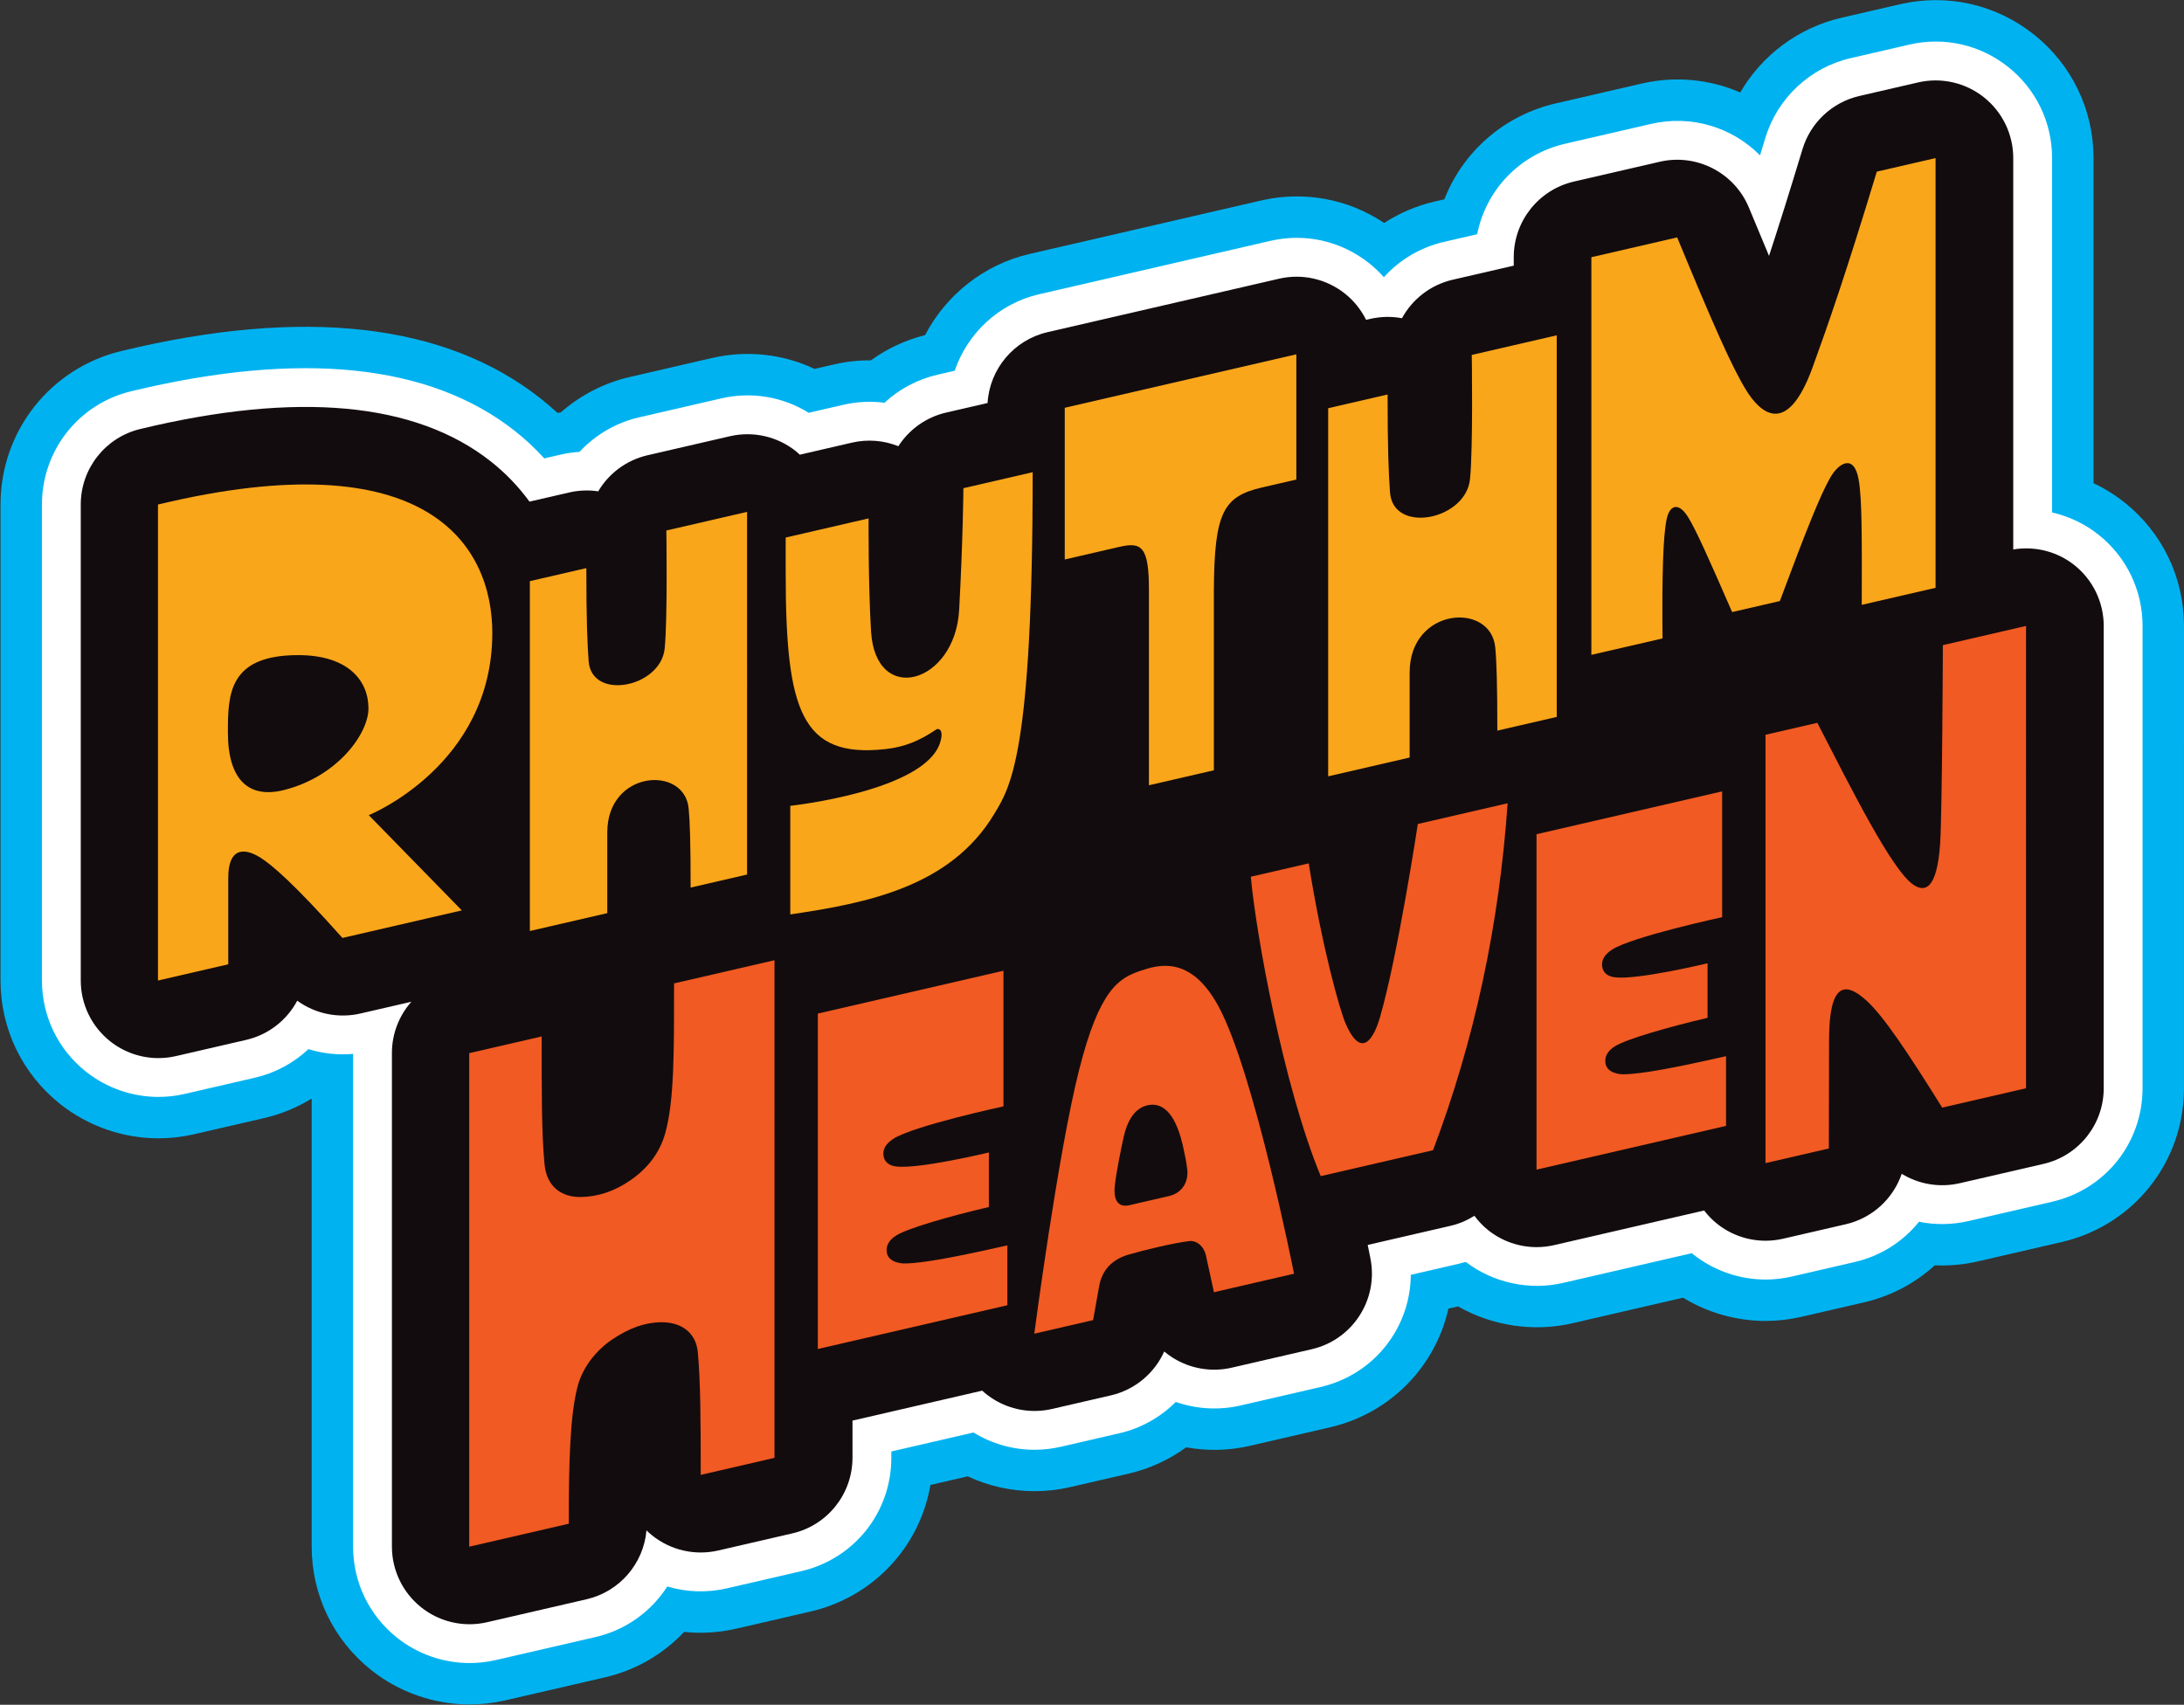 <?xml version="1.0" encoding="UTF-8" standalone="no"?>
<!-- Created with Inkscape (http://www.inkscape.org/) -->

<svg
   version="1.1"
   id="svg1"
   width="666.667"
   height="520.457"
   viewBox="0 0 666.667 520.457"
   sodipodi:docname="Rhythm Heaven but it's not a Cloud.ai"
   xmlns:inkscape="http://www.inkscape.org/namespaces/inkscape"
   xmlns:sodipodi="http://sodipodi.sourceforge.net/DTD/sodipodi-0.dtd"
   xmlns="http://www.w3.org/2000/svg"
   xmlns:svg="http://www.w3.org/2000/svg">
  <rect x="0" y="0" width="666.667" height="520.457" fill="#333333" stroke="none"/>
  <defs
     id="defs1">
    <clipPath
       clipPathUnits="userSpaceOnUse"
       id="clipPath2">
      <path
         d="M 0,390.343 H 500 V 0 H 0 Z"
         transform="translate(-486.353,-275.318)"
         id="path2" />
    </clipPath>
    <clipPath
       clipPathUnits="userSpaceOnUse"
       id="clipPath4">
      <path
         d="M 0,390.343 H 500 V 0 H 0 Z"
         transform="translate(-480.448,-267.897)"
         id="path4" />
    </clipPath>
    <clipPath
       clipPathUnits="userSpaceOnUse"
       id="clipPath6">
      <path
         d="M 0,390.343 H 500 V 0 H 0 Z"
         transform="translate(-474.911,-260.939)"
         id="path6" />
    </clipPath>
    <clipPath
       clipPathUnits="userSpaceOnUse"
       id="clipPath8">
      <path
         d="M 0,390.343 H 500 V 0 H 0 Z"
         transform="translate(-444.796,-242.625)"
         id="path8" />
    </clipPath>
    <clipPath
       clipPathUnits="userSpaceOnUse"
       id="clipPath10">
      <path
         d="M 0,390.343 H 500 V 0 H 0 Z"
         transform="translate(-371.587,-144.357)"
         id="path10" />
    </clipPath>
    <clipPath
       clipPathUnits="userSpaceOnUse"
       id="clipPath12">
      <path
         d="M 0,390.343 H 500 V 0 H 0 Z"
         transform="translate(-324.594,-201.67)"
         id="path12" />
    </clipPath>
    <clipPath
       clipPathUnits="userSpaceOnUse"
       id="clipPath14">
      <path
         d="M 0,390.343 H 500 V 0 H 0 Z"
         transform="translate(-267.609,-116.473)"
         id="path14" />
    </clipPath>
    <clipPath
       clipPathUnits="userSpaceOnUse"
       id="clipPath16">
      <path
         d="M 0,390.343 H 500 V 0 H 0 Z"
         transform="translate(-207.053,-101.041)"
         id="path16" />
    </clipPath>
    <clipPath
       clipPathUnits="userSpaceOnUse"
       id="clipPath18">
      <path
         d="M 0,390.343 H 500 V 0 H 0 Z"
         transform="translate(-154.317,-165.169)"
         id="path18" />
    </clipPath>
    <clipPath
       clipPathUnits="userSpaceOnUse"
       id="clipPath20">
      <path
         d="M 0,390.343 H 500 V 0 H 0 Z"
         transform="translate(-443.122,-255.749)"
         id="path20" />
    </clipPath>
    <clipPath
       clipPathUnits="userSpaceOnUse"
       id="clipPath22">
      <path
         d="M 0,390.343 H 500 V 0 H 0 Z"
         transform="translate(-336.946,-309.075)"
         id="path22" />
    </clipPath>
    <clipPath
       clipPathUnits="userSpaceOnUse"
       id="clipPath24">
      <path
         d="M 0,390.343 H 500 V 0 H 0 Z"
         transform="translate(-243.763,-296.974)"
         id="path24" />
    </clipPath>
    <clipPath
       clipPathUnits="userSpaceOnUse"
       id="clipPath26">
      <path
         d="M 0,390.343 H 500 V 0 H 0 Z"
         transform="translate(-236.418,-282.221)"
         id="path26" />
    </clipPath>
    <clipPath
       clipPathUnits="userSpaceOnUse"
       id="clipPath28">
      <path
         d="M 0,390.343 H 500 V 0 H 0 Z"
         transform="translate(-152.553,-268.871)"
         id="path28" />
    </clipPath>
    <clipPath
       clipPathUnits="userSpaceOnUse"
       id="clipPath30">
      <path
         d="M 0,390.343 H 500 V 0 H 0 Z"
         transform="translate(-65.076,-209.462)"
         id="path30" />
    </clipPath>
  </defs>
  <sodipodi:namedview
     id="namedview1"
     pagecolor="#ffffff"
     bordercolor="#000000"
     borderopacity="0.25"
     inkscape:showpageshadow="2"
     inkscape:pageopacity="0.0"
     inkscape:pagecheckerboard="0"
     inkscape:deskcolor="#d1d1d1">
    <inkscape:page
       x="0"
       y="0"
       inkscape:label="1"
       id="page1"
       width="666.667"
       height="520.457"
       margin="0"
       bleed="0" />
  </sodipodi:namedview>
  <g
     id="layer-MC0"
     inkscape:groupmode="layer"
     inkscape:label="Layer 1">
    <path
       id="path1"
       d="m 0,0 -0.004,0.003 c -2.194,1.746 -4.568,3.212 -7.067,4.388 v 74.463 c 0,11.083 -4.975,21.397 -13.651,28.3 -8.674,6.897 -19.841,9.425 -30.641,6.932 l -13.455,-3.106 c -9.838,-2.272 -18.183,-8.562 -23.148,-17.105 -6.886,2.991 -14.745,3.846 -22.567,2.042 l -19.65,-4.536 c -11.957,-2.761 -21.301,-11.129 -25.54,-21.972 l -2.225,-0.513 c -4.151,-0.959 -8.053,-2.634 -11.554,-4.908 -8.274,5.532 -18.391,7.408 -28.191,5.143 l -53.031,-12.243 c -10.468,-2.416 -19.111,-9.406 -23.913,-18.585 -4.523,-1.139 -8.717,-3.108 -12.402,-5.782 -2.827,0.025 -5.66,-0.287 -8.459,-0.935 l -4.438,-1.024 c -7.254,3.423 -15.482,4.344 -23.509,2.492 l -18.874,-4.358 c -5.859,-1.353 -11.267,-4.167 -15.731,-8.085 -0.253,-0.042 -0.506,-0.087 -0.758,-0.134 -1.262,1.168 -2.57,2.285 -3.922,3.35 -21.887,17.246 -54.16,20.895 -95.924,10.843 -16.309,-3.925 -27.699,-18.381 -27.699,-35.156 v -109.012 c 0,-11.084 4.975,-21.398 13.651,-28.3 6.373,-5.068 14.367,-7.859 22.509,-7.859 2.731,0 5.467,0.311 8.132,0.927 l 16.092,3.714 c 3.886,0.898 7.55,2.417 10.869,4.468 v -102.611 c 0,-11.084 4.975,-21.399 13.65,-28.3 6.374,-5.067 14.367,-7.859 22.51,-7.859 2.731,0 5.466,0.311 8.132,0.927 l 22.792,5.261 c 7.164,1.653 13.428,5.352 18.207,10.422 3.934,-0.409 7.959,-0.171 11.94,0.747 l 16.964,3.915 c 14.437,3.332 25.064,14.835 27.498,29.002 l 8.529,1.97 c 4.751,-2.223 9.967,-3.399 15.315,-3.399 2.739,0 5.479,0.314 8.132,0.928 l 13.465,3.107 c 4.775,1.103 9.233,3.174 13.124,6.008 4.795,-0.864 9.759,-0.772 14.546,0.336 l 18.337,4.234 c 14.021,3.235 24.216,14.058 27.168,27.195 l 2.213,0.51 c 7.806,-4.466 17.288,-5.909 26.122,-3.869 l 25.401,5.865 c 5.659,-3.457 12.221,-5.325 18.884,-5.325 2.731,0 5.467,0.311 8.133,0.926 l 14.361,3.316 c 6.197,1.429 11.752,4.384 16.259,8.496 3.264,-0.15 6.576,0.144 9.846,0.901 l 19.191,4.43 c 16.503,3.808 28.028,18.296 28.028,35.232 V -28.297 C 13.647,-17.214 8.674,-6.901 0,0"
       style="fill:#00b3f0;fill-opacity:1;fill-rule:nonzero;stroke:none"
       transform="matrix(1.333,0,0,-1.333,648.47,153.367)"
       clip-path="url(#clipPath2)" />
    <path
       id="path3"
       d="M 0,0 -0.002,0.001 C -3.147,2.503 -6.796,4.229 -10.65,5.106 v 81.169 c 0,8.177 -3.67,15.786 -10.07,20.877 -6.399,5.088 -14.636,6.953 -22.605,5.115 l -13.454,-3.107 c -9.284,-2.143 -16.769,-9.14 -19.53,-18.26 -0.415,-1.365 -0.821,-2.701 -1.22,-4.009 -6.332,6.413 -15.684,9.349 -24.966,7.206 l -19.649,-4.536 c -10.42,-2.406 -18.152,-10.586 -20.161,-20.729 l -7.602,-1.756 c -5.35,-1.236 -10.142,-4.084 -13.768,-8.083 -1.023,1.159 -2.149,2.228 -3.376,3.204 -6.402,5.091 -14.638,6.957 -22.605,5.114 l -53.03,-12.243 c -9.107,-2.102 -16.343,-8.899 -19.262,-17.504 l -3.942,-0.91 c -4.601,-1.063 -8.757,-3.279 -12.136,-6.419 -3.125,0.407 -6.309,0.254 -9.433,-0.469 l -7.923,-1.829 c -5.951,3.692 -13.09,4.896 -20.024,3.297 l -18.874,-4.358 c -5.23,-1.207 -9.971,-3.993 -13.583,-7.889 -1.46,-0.09 -2.915,-0.301 -4.354,-0.634 l -3.718,-0.858 c -2.076,2.286 -4.337,4.395 -6.76,6.303 -19.49,15.358 -49.043,18.408 -87.835,9.072 -12.031,-2.895 -20.433,-13.56 -20.433,-25.934 v -109.013 c 0,-8.176 3.67,-15.786 10.069,-20.877 4.702,-3.738 10.6,-5.797 16.606,-5.797 2.014,0 4.033,0.23 6,0.684 l 16.091,3.714 c 4.644,1.072 8.859,3.352 12.259,6.545 3.29,-1.019 6.762,-1.396 10.228,-1.09 v -112.84 c 0,-8.177 3.669,-15.786 10.069,-20.877 4.702,-3.738 10.599,-5.798 16.606,-5.798 2.014,0 4.032,0.231 5.999,0.685 l 22.793,5.262 c 6.983,1.61 12.808,5.858 16.477,11.591 4.373,-1.315 9.061,-1.488 13.669,-0.423 l 16.965,3.917 c 12.174,2.808 20.675,13.496 20.675,25.99 v 1.435 l 18.817,4.344 c 4.176,-2.572 9.002,-3.955 13.982,-3.955 2.02,0 4.04,0.231 6,0.685 l 13.465,3.108 c 4.911,1.134 9.369,3.656 12.873,7.16 4.723,-1.639 9.885,-1.952 14.797,-0.817 l 18.337,4.233 c 12.294,2.837 20.6,13.582 20.687,25.699 l 11.131,2.57 c 0.49,0.113 0.976,0.24 1.461,0.383 6.235,-4.774 14.549,-6.587 22.222,-4.816 l 29.523,6.817 c 0.097,-0.08 0.193,-0.159 0.291,-0.236 4.702,-3.738 10.599,-5.798 16.605,-5.798 2.014,0 4.034,0.231 6,0.684 l 14.362,3.316 c 5.949,1.372 11.099,4.651 14.783,9.236 3.696,-0.754 7.545,-0.712 11.32,0.161 l 19.194,4.431 c 12.172,2.808 20.675,13.496 20.675,25.99 V -20.876 C 10.068,-12.7 6.398,-5.091 0,0"
       style="fill:#ffffff;fill-opacity:1;fill-rule:nonzero;stroke:none"
       transform="matrix(1.333,0,0,-1.333,640.597,163.262)"
       clip-path="url(#clipPath4)" />
    <path
       id="path5"
       d="m 0,0 c -3.959,3.148 -9.053,4.423 -14.006,3.593 v 89.64 c 0,5.42 -2.472,10.544 -6.712,13.918 -4.243,3.374 -9.793,4.627 -15.071,3.41 l -13.454,-3.106 c -6.207,-1.434 -11.174,-6.077 -13.021,-12.174 -3.086,-10.193 -5.569,-18.052 -7.669,-24.45 -1.5,3.561 -3.049,7.295 -4.589,11.023 -3.32,8.036 -11.966,12.49 -20.436,10.538 l -19.648,-4.537 c -8.069,-1.862 -13.784,-9.047 -13.784,-17.327 v -1.93 l -13.981,-3.228 c -5.088,-1.175 -9.241,-4.467 -11.613,-8.814 -2.378,0.444 -4.848,0.403 -7.263,-0.155 l -0.953,-0.22 c -1.145,2.307 -2.782,4.371 -4.849,6.014 -4.243,3.374 -9.792,4.63 -15.07,3.411 l -53.03,-12.243 c -7.708,-1.78 -13.255,-8.42 -13.736,-16.229 l -9.469,-2.186 c -4.641,-1.071 -8.51,-3.906 -10.956,-7.706 -3.335,1.336 -7.036,1.646 -10.613,0.819 l -11.959,-2.762 c -0.302,0.277 -0.595,0.562 -0.917,0.819 -4.243,3.373 -9.791,4.628 -15.071,3.41 l -18.874,-4.357 c -4.871,-1.125 -8.885,-4.19 -11.3,-8.264 -2.182,0.326 -4.434,0.249 -6.637,-0.26 l -9.098,-2.1 c -2.499,3.426 -5.459,6.529 -8.882,9.225 -17.241,13.585 -44.244,16.078 -80.252,7.411 -7.99,-1.923 -13.623,-9.071 -13.623,-17.289 V -95.119 c 0,-5.419 2.472,-10.544 6.713,-13.917 3.178,-2.527 7.089,-3.866 11.072,-3.866 1.333,0 2.674,0.151 3.999,0.456 l 16.091,3.714 c 5.15,1.19 9.341,4.547 11.7,8.973 4.114,-2.987 9.375,-4.107 14.448,-2.936 l 11.68,2.696 c -2.785,-3.162 -4.45,-7.29 -4.45,-11.745 V -224.78 c 0,-5.419 2.471,-10.544 6.713,-13.917 3.178,-2.527 7.088,-3.866 11.071,-3.866 1.333,0 2.675,0.15 3.999,0.456 l 22.794,5.263 c 7.578,1.748 13.057,8.18 13.716,15.775 0.399,-0.389 0.817,-0.761 1.254,-1.114 4.252,-3.436 9.848,-4.722 15.175,-3.494 l 16.966,3.917 c 8.068,1.862 13.783,9.047 13.783,17.327 v 8.508 l 29.702,6.857 c 0.013,-0.011 0.025,-0.023 0.037,-0.035 3.307,-3.001 7.58,-4.614 11.951,-4.614 1.332,0 2.674,0.149 4,0.457 l 13.466,3.108 c 5.504,1.27 9.984,5.048 12.228,10.054 0.607,-0.51 1.249,-0.981 1.926,-1.409 4.017,-2.542 8.885,-3.372 13.514,-2.303 l 18.339,4.234 c 9.356,2.159 15.306,11.356 13.446,20.774 -0.151,0.76 -0.361,1.813 -0.626,3.109 l 18.995,4.385 c 1.959,0.452 3.782,1.248 5.439,2.289 0.91,-1.221 1.96,-2.345 3.176,-3.312 3.178,-2.527 7.089,-3.865 11.071,-3.865 1.334,0 2.675,0.151 4,0.456 l 34.354,7.932 c 0.866,-1.122 1.861,-2.155 2.993,-3.056 3.179,-2.527 7.088,-3.865 11.072,-3.865 1.333,0 2.674,0.15 4,0.456 l 14.363,3.315 c 6.106,1.41 10.87,5.872 12.821,11.554 3.883,-2.375 8.631,-3.231 13.281,-2.157 l 19.194,4.431 c 8.068,1.862 13.783,9.046 13.783,17.327 V -13.917 C 6.713,-8.498 4.241,-3.374 0,0"
       style="fill:#130c0e;fill-opacity:1;fill-rule:nonzero;stroke:none"
       transform="matrix(1.333,0,0,-1.333,633.215,172.539)"
       clip-path="url(#clipPath6)" />
    <path
       id="path7"
       d="m 0,0 c 0,0 -0.149,-38.766 -0.632,-45.585 -0.754,-10.651 -3.615,-10.937 -6.051,-9.339 -4.859,3.188 -13.94,21.343 -22.07,37.131 l -11.861,-2.739 v -98.1 l 14.504,3.349 0.048,24.891 c 0.026,12.778 3.514,13.609 8.583,8.968 3.847,-3.522 9.082,-11.289 17.33,-24.496 l 19.193,4.432 V 4.397 Z"
       style="fill:#f15a22;fill-opacity:1;fill-rule:nonzero;stroke:none"
       transform="matrix(1.333,0,0,-1.333,593.061,196.958)"
       clip-path="url(#clipPath8)" />
    <path
       id="path9"
       d="m 0,0 c -0.44,-0.003 -3.698,0.108 -4.047,2.594 -0.202,1.44 0.489,2.791 2.228,3.854 2.718,1.663 12.129,4.368 21.16,6.487 v 12.489 c 0,0 -16.354,-3.936 -21.383,-3.188 -1.527,0.228 -2.545,1.035 -2.747,2.447 -0.207,1.442 0.519,2.742 2.227,3.854 4.6,2.995 25.245,7.449 25.245,7.449 v 28.816 l -42.507,-9.814 v -76.82 l 43.397,10.019 V 4.15 C 11.99,1.52 4.161,0.022 0,0"
       style="fill:#f15a22;fill-opacity:1;fill-rule:nonzero;stroke:none"
       transform="matrix(1.333,0,0,-1.333,495.45,327.981)"
       clip-path="url(#clipPath10)" />
    <path
       id="path11"
       d="m 0,0 c 0,0 -4.604,-30.339 -8.693,-44.359 -1.168,-4.006 -3.993,-10.136 -7.833,-1.371 -1.376,3.139 -5.46,17.805 -8.457,36.713 l -13.261,-3.062 c 1.16,-13.001 7.526,-48.113 16.009,-68.57 l 25.718,5.937 c 9.467,25.054 15.147,51.515 17.078,79.459 z"
       style="fill:#f15a22;fill-opacity:1;fill-rule:nonzero;stroke:none"
       transform="matrix(1.333,0,0,-1.333,432.792,251.564)"
       clip-path="url(#clipPath12)" />
    <path
       id="path13"
       d="m 0,0 -9.09,-2.099 c -2.28,-0.526 -3.606,0.867 -3.329,4.12 0.26,3.042 1.593,9.495 2.1,11.673 1.121,4.818 3.324,6.827 5.915,7.188 3.321,0.463 6.221,-2.441 7.809,-10.31 C 3.56,9.812 3.947,8.232 4.199,6.086 4.506,3.48 3.228,0.745 0,0 M 11.335,43.49 C 4.898,55.348 -2.586,52.891 -6.421,51.622 -11.446,49.959 -15.906,47.379 -20.573,28.866 -25.479,9.407 -30.826,-31.516 -30.826,-31.516 l 13.465,3.109 1.391,7.798 c 0.668,3.743 3.051,6.121 6.682,7.189 3.492,1.027 10.434,2.708 13.996,3.113 1.505,0.171 3.273,-1.016 3.787,-3.372 l 1.819,-8.339 18.339,4.234 c 0,0 -9.123,46.176 -17.318,61.274"
       style="fill:#f15a22;fill-opacity:1;fill-rule:nonzero;stroke:none"
       transform="matrix(1.333,0,0,-1.333,356.811,365.159)"
       clip-path="url(#clipPath14)" />
    <path
       id="path15"
       d="m 0,0 c -0.44,-0.003 -3.698,0.108 -4.047,2.594 -0.202,1.439 0.489,2.791 2.228,3.854 2.718,1.663 12.129,4.367 21.16,6.486 v 12.489 c 0,0 -16.354,-3.935 -21.383,-3.187 -1.528,0.227 -2.545,1.035 -2.747,2.446 -0.207,1.443 0.519,2.742 2.227,3.854 4.6,2.996 25.245,7.449 25.245,7.449 V 67.047 L -19.825,57.233 V -19.586 L 23.574,-9.567 V 4.15 C 11.991,1.519 4.162,0.022 0,0"
       style="fill:#f15a22;fill-opacity:1;fill-rule:nonzero;stroke:none"
       transform="matrix(1.333,0,0,-1.333,276.071,385.736)"
       clip-path="url(#clipPath16)" />
    <path
       id="path17"
       d="m 0,0 c 0,-15.329 0.078,-26.802 -2.022,-34.319 -1.276,-4.567 -4.084,-8.042 -7.833,-10.674 -3.82,-2.68 -7.648,-3.855 -11.398,-3.928 -4.572,-0.091 -7.914,2.398 -8.403,7.478 -0.701,7.297 -0.655,16.52 -0.655,29.299 l -16.595,-3.831 V -129.01 l 22.795,5.263 c 0,14.385 0.295,24.988 2.068,31.602 1.208,4.507 4.495,8.311 7.813,10.551 3.877,2.619 7.445,3.929 11.202,3.99 4.567,0.075 8.034,-2.283 8.465,-6.836 0.63,-6.671 0.672,-15.744 0.672,-28.123 l 16.89,3.9 V 5.31 Z"
       style="fill:#f15a22;fill-opacity:1;fill-rule:nonzero;stroke:none"
       transform="matrix(1.333,0,0,-1.333,205.756,300.232)"
       clip-path="url(#clipPath18)" />
    <path
       id="path19"
       d="M 0,0 V 98.423 L -13.454,95.316 C -20.59,71.753 -24.627,60.23 -28.147,50.518 -34.14,33.99 -40.371,40.478 -43.262,45.092 c -3.38,5.395 -7.954,15.909 -15.907,35.161 l -19.649,-4.536 v -91.071 l 16.293,3.761 c -0.124,14.743 0.131,23.335 0.927,27.224 0.716,3.495 2.822,3.987 4.956,0.52 1.756,-2.851 4.535,-9.019 10.06,-21.705 l 10.927,2.523 c 6.021,16.18 9.274,24.332 11.571,28.325 1.864,3.243 5.394,5.524 6.467,-0.47 0.812,-4.535 0.743,-13.66 0.719,-28.725 z"
       style="fill:#faa61a;fill-opacity:1;fill-rule:nonzero;stroke:none"
       transform="matrix(1.333,0,0,-1.333,590.83,179.458)"
       clip-path="url(#clipPath20)" />
    <path
       id="path21"
       d="m 0,0 c 0,0 0.323,-21.376 -0.405,-28.453 -0.967,-9.392 -17.615,-12.634 -18.319,-3.035 -0.314,4.284 -0.555,9.809 -0.555,22.426 l -13.605,-3.141 v -84.311 l 18.655,4.306 v 19.471 c 0,14.975 18.602,16.228 19.604,5.76 0.314,-3.291 0.475,-8.422 0.475,-19.07 l 13.604,3.141 V 4.492 Z"
       style="fill:#faa61a;fill-opacity:1;fill-rule:nonzero;stroke:none"
       transform="matrix(1.333,0,0,-1.333,449.261,108.358)"
       clip-path="url(#clipPath22)" />
    <path
       id="path23"
       d="m 0,0 v -34.746 l 12.552,2.898 c 5.002,1.155 6.759,0.093 6.723,-9.957 v -44.652 l 14.872,3.434 v 41.32 c 0.103,17.739 2.185,21.411 11.006,23.447 l 7.877,1.819 v 28.68 z"
       style="fill:#faa61a;fill-opacity:1;fill-rule:nonzero;stroke:none"
       transform="matrix(1.333,0,0,-1.333,325.017,124.492)"
       clip-path="url(#clipPath24)" />
    <path
       id="path25"
       d="m 0,0 -15.861,-3.662 c 0,0 -0.099,-12.002 -0.976,-27.896 -0.933,-16.897 -19.136,-22.078 -20.175,-4.89 -0.664,10.98 -0.558,25.867 -0.558,25.867 l -18.986,-4.383 v -8.129 c 0,-31.656 3.637,-42.398 22.759,-40.333 4.471,0.483 7.876,1.903 11.714,4.501 0.239,0.162 0.542,0.166 0.826,-0.055 0.273,-0.211 0.715,-0.921 0.05,-2.988 -3.585,-11.131 -34.297,-14.441 -34.297,-14.441 v -24.872 c 17.552,2.583 36.656,6.32 46.681,22.976 C -5.078,-72.084 0,-64.572 0,0"
       style="fill:#faa61a;fill-opacity:1;fill-rule:nonzero;stroke:none"
       transform="matrix(1.333,0,0,-1.333,315.224,144.163)"
       clip-path="url(#clipPath26)" />
    <path
       id="path27"
       d="m 0,0 c 0,0 0.308,-20.316 -0.385,-27.042 -0.919,-8.925 -16.74,-12.006 -17.409,-2.884 -0.299,4.072 -0.528,9.323 -0.528,21.314 l -12.93,-2.985 v -80.128 l 17.729,4.093 v 18.505 c 0,14.231 17.679,15.422 18.631,5.474 0.3,-3.128 0.452,-8.005 0.452,-18.124 l 12.929,2.985 V 4.269 Z"
       style="fill:#faa61a;fill-opacity:1;fill-rule:nonzero;stroke:none"
       transform="matrix(1.333,0,0,-1.333,203.403,161.963)"
       clip-path="url(#clipPath28)" />
    <path
       id="path29"
       d="m 0,0 c -8.118,-2.07 -12.906,2.278 -12.906,13.192 0,8.704 0.164,17.691 16.1,17.691 11.346,0 16.091,-5.745 16.091,-12.226 C 19.285,13.013 12.379,3.156 0,0 m 47.643,35.956 c 0,20.044 -14.768,44.287 -76.56,29.415 V -43.642 l 16.091,3.715 v 19.696 c 0,8.004 4.612,6.53 7.555,4.614 2.286,-1.489 7.133,-5.396 18.593,-18.273 l 27.336,6.311 -21.302,21.81 c 0,0 28.287,11.39 28.287,41.725"
       style="fill:#faa61a;fill-opacity:1;fill-rule:nonzero;stroke:none"
       transform="matrix(1.333,0,0,-1.333,86.768,241.175)"
       clip-path="url(#clipPath30)" />
  </g>
</svg>
